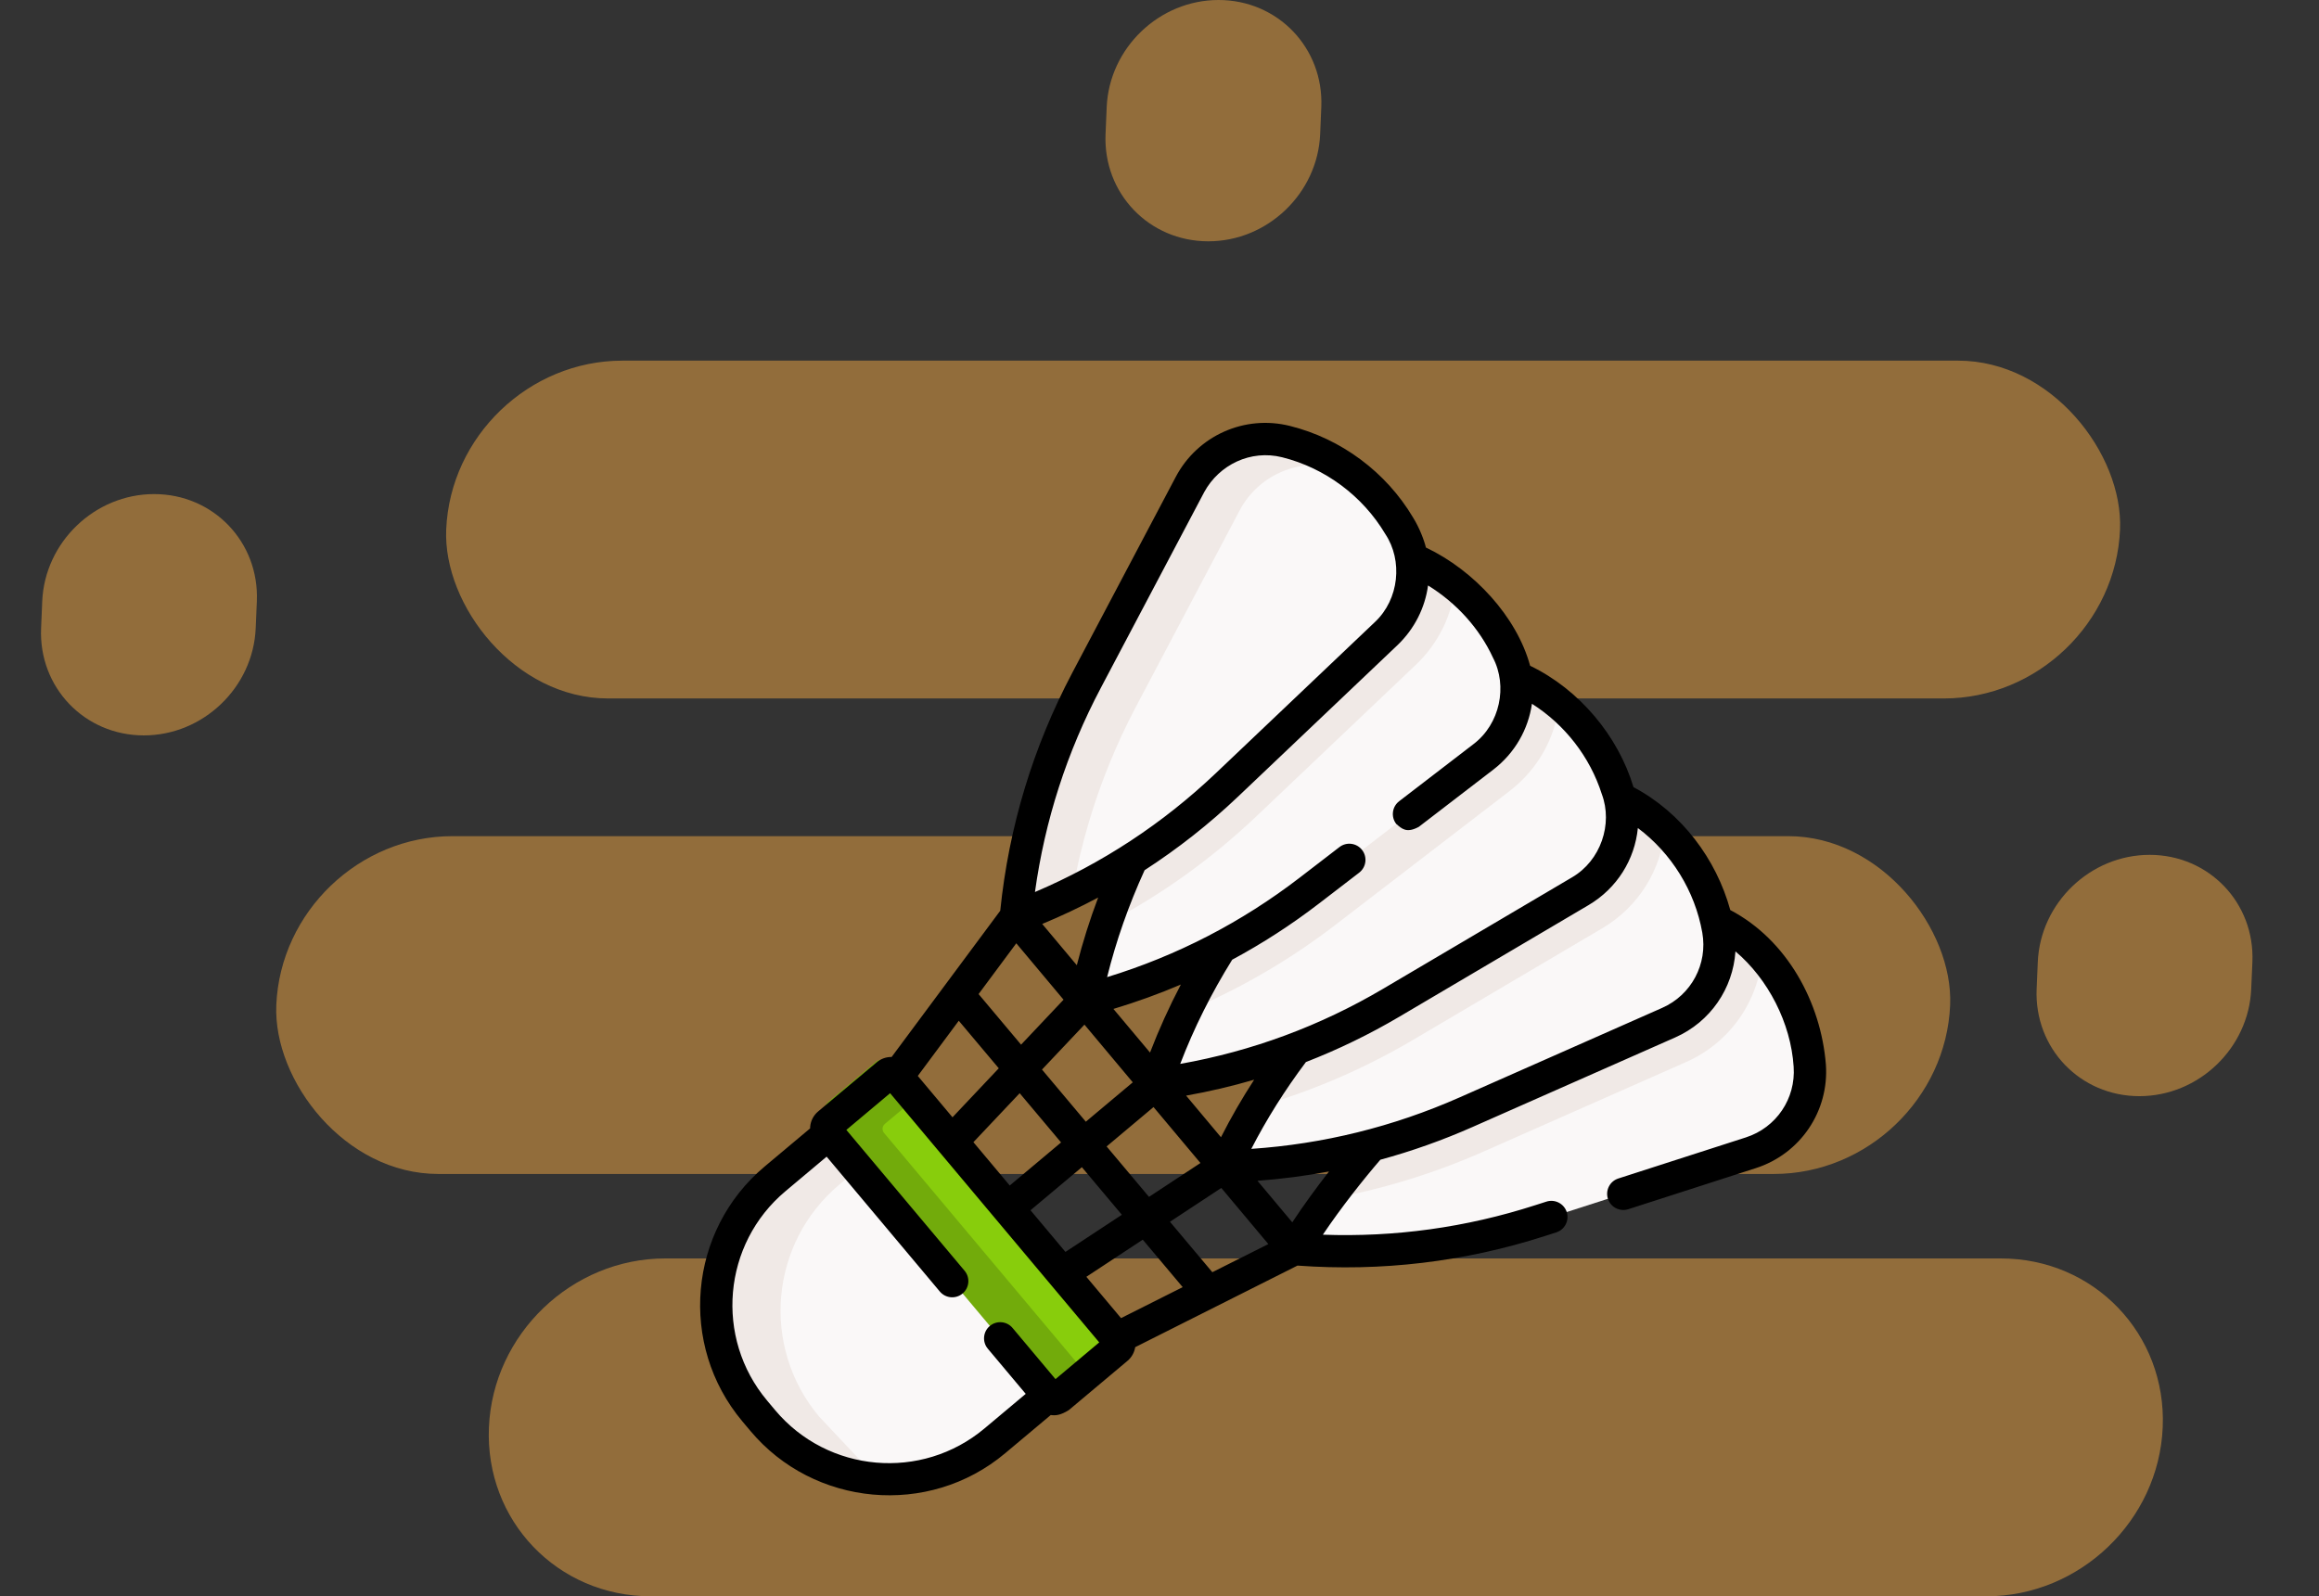 <svg width="61" height="42" viewBox="0 0 61 42" fill="none" xmlns="http://www.w3.org/2000/svg">
<rect x="0" y="0" width="61" height="42" fill="#333333" stroke="none"/>
<path d="M12.861 37.555C12.965 35.101 15.041 33.111 17.498 33.111H52.63C55.086 33.111 56.993 35.101 56.889 37.555C56.785 40.01 54.709 42 52.252 42H17.12C14.663 42 12.756 40.01 12.861 37.555Z" fill="#F3A945" fill-opacity="0.5"/>
<path d="M53.603 25.312C53.669 23.755 54.986 22.492 56.545 22.492C58.104 22.492 59.314 23.755 59.248 25.312L59.217 26.021C59.151 27.579 57.834 28.841 56.275 28.841C54.717 28.841 53.507 27.579 53.573 26.021L53.603 25.312Z" fill="#F3A945" fill-opacity="0.5"/>
<path d="M29.111 2.82C29.177 1.262 30.495 0 32.053 0C33.612 0 34.822 1.262 34.756 2.82L34.726 3.529C34.66 5.087 33.343 6.349 31.784 6.349C30.225 6.349 29.015 5.087 29.081 3.529L29.111 2.82Z" fill="#F3A945" fill-opacity="0.5"/>
<path d="M1.111 15.82C1.178 14.262 2.495 13 4.054 13C5.612 13 6.822 14.262 6.756 15.82L6.726 16.529C6.66 18.087 5.343 19.349 3.784 19.349C2.225 19.349 1.015 18.087 1.081 16.529L1.111 15.82Z" fill="#F3A945" fill-opacity="0.5"/>
<rect width="44.029" height="8.897" rx="4.448" transform="matrix(1 0 -0.042 0.999 7.455 22)" fill="#F3A945" fill-opacity="0.5"/>
<rect width="44.029" height="8.897" rx="4.448" transform="matrix(1 0 -0.042 0.999 11.924 9.489)" fill="#F3A945" fill-opacity="0.5"/>
<path d="M47.605 28.038C47.528 26.948 47.084 25.921 46.353 25.123C46.225 24.982 46.015 24.935 45.869 24.809L45.81 24.759C45.017 24.076 43.928 23.946 43.087 24.568L38.442 28.001C37.43 28.749 36.706 29.706 35.893 30.659C35.621 30.979 35.164 31.211 34.917 31.552C34.608 31.975 34.319 32.415 34.052 32.868C36.232 33.042 38.425 32.787 40.507 32.117L46.055 30.331C47.038 30.014 47.678 29.068 47.605 28.038V28.038Z" fill="#FAF8F8"/>
<path d="M46.353 25.123C46.259 26.338 45.51 27.431 44.352 27.943L39.021 30.3C37.698 30.884 36.325 31.303 34.917 31.552C35.902 30.197 37.09 29 38.442 28.001L43.086 24.568C43.928 23.946 45.089 23.989 45.882 24.672L45.94 24.722C46.087 24.848 46.225 24.982 46.353 25.123Z" fill="#F0E9E6"/>
<path d="M45.196 24.465C45.017 23.454 44.522 22.533 43.792 21.83C43.607 21.652 43.318 21.649 43.104 21.502L43.041 21.457C42.18 20.861 41.111 20.779 40.339 21.486L36.479 25.738C35.282 26.833 33.856 27.744 33.033 29.133C32.735 29.634 32.464 30.153 32.221 30.685C34.407 30.631 36.562 30.148 38.563 29.263L43.894 26.907C44.839 26.489 45.376 25.481 45.196 24.465V24.465Z" fill="#FAF8F8"/>
<path d="M43.791 21.831C43.697 22.885 43.106 23.858 42.143 24.426L37.172 27.359C35.863 28.131 34.478 28.725 33.033 29.133C33.856 27.744 34.882 26.48 36.078 25.385L40.339 21.486C41.111 20.779 42.27 20.701 43.13 21.297L43.194 21.341C43.407 21.488 43.607 21.652 43.791 21.831V21.831Z" fill="#F0E9E6"/>
<path d="M39.997 18.074C40.311 18.234 40.745 18.291 41.013 18.511C41.722 19.095 42.256 19.875 42.54 20.764L42.563 20.838C42.882 21.834 42.468 22.919 41.567 23.45L36.596 26.383C34.697 27.504 32.591 28.231 30.405 28.522C30.621 27.874 30.876 27.241 31.168 26.627C31.811 25.275 32.944 24.34 33.926 23.203L37.426 18.469C38.1 17.688 39.078 17.605 39.997 18.074V18.074Z" fill="#FAF8F8"/>
<path d="M41.012 18.511C40.915 19.398 40.464 20.233 39.71 20.812L35.13 24.332C33.905 25.274 32.578 26.041 31.168 26.627C31.344 26.258 31.532 25.896 31.734 25.541C32.272 24.596 32.902 23.703 33.617 22.876L37.426 18.469C38.1 17.688 39.221 17.47 40.14 17.938C40.453 18.098 40.745 18.29 41.012 18.511Z" fill="#F0E9E6"/>
<path d="M36.671 14.937L36.759 14.926C37.252 15.105 37.878 15.05 38.281 15.371C38.866 15.836 39.34 16.436 39.658 17.128L39.691 17.198C40.128 18.149 39.85 19.276 39.02 19.914L34.44 23.434C32.69 24.778 30.687 25.758 28.551 26.313C28.689 25.633 28.868 24.965 29.087 24.311C29.56 22.899 30.632 21.701 31.465 20.46L34.299 15.471C34.874 14.614 35.701 14.584 36.671 14.937V14.937Z" fill="#FAF8F8"/>
<path d="M38.282 15.371C38.206 16.157 37.853 16.913 37.242 17.493L33.055 21.472C31.86 22.607 30.532 23.557 29.087 24.311C29.214 23.932 29.354 23.558 29.508 23.19C29.927 22.185 30.444 21.221 31.053 20.313L34.299 15.471C34.874 14.614 35.96 14.259 36.93 14.613C37.423 14.793 37.879 15.05 38.282 15.371Z" fill="#F0E9E6"/>
<path d="M33.606 11.718L33.635 11.806C34.196 11.947 34.916 11.998 35.385 12.318C35.957 12.711 36.444 13.226 36.805 13.834L36.845 13.9C37.379 14.8 37.22 15.951 36.462 16.672L32.275 20.651C31.025 21.838 29.598 22.82 28.048 23.563C27.615 23.771 27.535 23.551 27.084 23.72C27.084 23.72 27.696 19.835 28.718 17.901L31.38 13.023C31.862 12.11 32.604 11.468 33.606 11.718V11.718Z" fill="#FAF8F8"/>
<path d="M35.521 12.416C35.394 12.372 35.265 12.334 35.134 12.301C34.133 12.051 33.09 12.517 32.608 13.43L29.886 18.584C29.375 19.551 28.961 20.564 28.649 21.607C28.465 22.224 28.316 22.852 28.205 23.487C27.721 23.725 27.226 23.939 26.72 24.129C26.823 23.041 27.033 21.967 27.344 20.924C27.656 19.881 28.07 18.869 28.581 17.901L31.303 12.747C31.785 11.834 32.828 11.368 33.829 11.618C34.446 11.773 35.02 12.046 35.521 12.416V12.416Z" fill="#F0E9E6"/>
<path d="M20.005 37.059L20.217 37.312C21.006 38.252 21.956 38.837 23.091 38.914C24.169 38.987 25.276 38.66 26.169 37.91L27.579 36.727L25.167 32.768L21.932 29.952L20.508 31.082C18.675 32.621 18.466 35.226 20.005 37.059V37.059Z" fill="#FAF8F8"/>
<path d="M23.091 38.914C21.956 38.837 20.854 38.316 20.065 37.376L19.853 37.123C18.315 35.29 18.554 32.556 20.387 31.017L21.797 29.834L22.498 30.027L22.569 30.755L22.08 31.166C20.247 32.704 20.008 35.438 21.546 37.271L23.091 38.914Z" fill="#F0E9E6"/>
<path d="M21.808 29.776L27.614 36.679C27.815 36.919 28.172 36.95 28.412 36.749L28.826 36.451L29.631 35.776C29.702 35.716 29.712 35.609 29.651 35.537L24.08 28.897L23.29 28.039C23.23 27.968 23.123 27.958 23.051 28.018L21.878 28.977C21.638 29.178 21.607 29.536 21.808 29.776V29.776Z" fill="#88CD0C"/>
<path d="M23.276 29.571L24.08 28.897L23.288 27.953C23.228 27.881 23.121 27.872 23.049 27.932L22.245 28.607L21.811 28.971C21.572 29.172 21.54 29.529 21.741 29.769L22.279 30.409L27.595 36.741C27.795 36.98 28.151 37.012 28.39 36.813L28.826 36.451L23.256 29.811C23.195 29.739 23.204 29.632 23.276 29.571V29.571Z" fill="#72AB0B"/>
<path d="M48.029 28.008C47.899 26.38 47.014 24.733 45.514 23.944C45.146 22.603 44.234 21.38 42.968 20.711C42.565 19.364 41.544 18.141 40.249 17.517C39.9 16.229 38.771 15.005 37.508 14.406C37.461 14.213 37.337 13.884 37.17 13.617C36.461 12.422 35.28 11.543 33.932 11.207C32.738 10.908 31.502 11.46 30.927 12.549L28.205 17.703C27.172 19.658 26.535 21.764 26.311 23.962L23.454 27.81C23.311 27.808 23.174 27.856 23.063 27.949L21.522 29.242C21.4 29.344 21.325 29.488 21.311 29.646C21.31 29.66 21.31 29.674 21.31 29.689L20.114 30.692C18.104 32.379 17.841 35.386 19.527 37.397L19.739 37.649C21.402 39.635 24.423 39.932 26.442 38.235L27.639 37.231C27.77 37.249 27.898 37.236 28.115 37.101L29.656 35.807C29.767 35.714 29.838 35.587 29.861 35.445L34.129 33.299C36.338 33.461 38.527 33.201 40.638 32.521L40.937 32.425C41.161 32.353 41.283 32.114 41.212 31.89C41.14 31.667 40.9 31.544 40.677 31.616L40.377 31.712C38.565 32.296 36.691 32.555 34.797 32.486C35.283 31.763 35.871 31.022 36.309 30.514C37.134 30.289 37.944 30.002 38.735 29.652L44.066 27.296C44.992 26.886 45.586 26.006 45.65 25.032C46.505 25.754 47.108 26.913 47.181 28.068C47.24 28.905 46.724 29.669 45.925 29.926L42.57 31.007C42.346 31.078 42.224 31.318 42.295 31.541C42.349 31.709 42.498 31.82 42.663 31.834C42.718 31.839 42.775 31.833 42.83 31.816L46.185 30.735C47.358 30.358 48.116 29.236 48.029 28.008ZM39.272 17.305C39.662 18.052 39.457 19.048 38.761 19.577L36.804 21.081C36.618 21.224 36.583 21.491 36.726 21.677C36.875 21.806 36.997 21.93 37.321 21.755L39.279 20.251C39.85 19.812 40.201 19.186 40.297 18.517C41.162 19.066 41.822 19.913 42.135 20.894C42.43 21.682 42.105 22.645 41.351 23.084L36.38 26.017C34.722 26.995 32.931 27.658 31.045 27.992C31.407 27.047 31.858 26.145 32.412 25.251C33.209 24.822 33.972 24.329 34.699 23.77L35.752 22.961C35.938 22.818 35.973 22.551 35.83 22.365C35.687 22.179 35.42 22.144 35.234 22.287L34.181 23.097C32.654 24.27 30.955 25.148 29.122 25.709C29.36 24.75 29.686 23.823 30.108 22.896C30.981 22.331 31.803 21.685 32.567 20.959L36.754 16.98C37.21 16.546 37.485 15.988 37.564 15.404C38.311 15.865 38.917 16.534 39.272 17.305V17.305ZM31.89 33.473L30.775 32.146L32.126 31.256L33.363 32.733L31.89 33.473ZM29.488 34.681L28.576 33.594L30.06 32.617L31.11 33.866L29.488 34.681ZM25.22 26.857L26.272 28.108L25.055 29.397L24.142 28.309L25.22 26.857ZM30.343 29.128L31.577 30.6L30.224 31.491L29.109 30.164L30.343 29.128ZM28.562 29.513L27.409 28.141L28.526 26.959L29.797 28.477L28.562 29.513ZM30.251 27.694L29.288 26.546C29.893 26.364 30.485 26.15 31.062 25.904C30.755 26.489 30.484 27.087 30.251 27.694ZM28.325 25.396L27.415 24.31C27.919 24.101 28.41 23.869 28.887 23.615C28.665 24.201 28.479 24.793 28.325 25.396ZM26.733 24.819L27.976 26.303L26.859 27.486L25.741 26.155L26.733 24.819ZM26.822 28.763L27.911 30.059L26.561 31.192L25.605 30.052L26.822 28.763ZM28.458 30.71L29.51 31.962L28.026 32.939L27.107 31.843L28.458 30.71ZM32.117 29.922L31.2 28.827C31.806 28.72 32.403 28.58 32.99 28.408C32.669 28.903 32.379 29.405 32.117 29.922V29.922ZM28.956 18.1L31.678 12.945C32.069 12.229 32.896 11.824 33.726 12.031C34.856 12.313 35.845 13.05 36.44 14.051C36.904 14.75 36.805 15.765 36.169 16.364L31.982 20.343C30.586 21.669 28.988 22.719 27.224 23.47C27.484 21.59 28.065 19.786 28.956 18.1V18.1ZM27.764 36.286L26.635 34.94C26.484 34.76 26.216 34.737 26.036 34.888C25.857 35.038 25.833 35.306 25.984 35.486L26.981 36.674L25.896 37.584C24.245 38.97 21.775 38.754 20.39 37.103L20.178 36.85C18.793 35.199 19.009 32.728 20.66 31.343L21.744 30.433L24.722 33.982C24.873 34.161 25.141 34.185 25.32 34.034C25.5 33.883 25.524 33.615 25.373 33.435L22.263 29.729L23.414 28.763L28.915 35.32L27.764 36.286ZM33.993 32.161L33.077 31.068C33.711 31.021 34.338 30.939 34.959 30.823C34.631 31.243 34.291 31.708 33.993 32.161ZM43.723 26.518L38.391 28.875C36.647 29.646 34.808 30.1 32.915 30.228C33.319 29.442 33.793 28.689 34.351 27.944C35.197 27.615 36.019 27.217 36.812 26.749L41.783 23.816C42.538 23.371 43.003 22.611 43.083 21.786C43.97 22.451 44.584 23.445 44.778 24.539C44.924 25.365 44.49 26.179 43.723 26.518V26.518Z" fill="black"/>
</svg>
